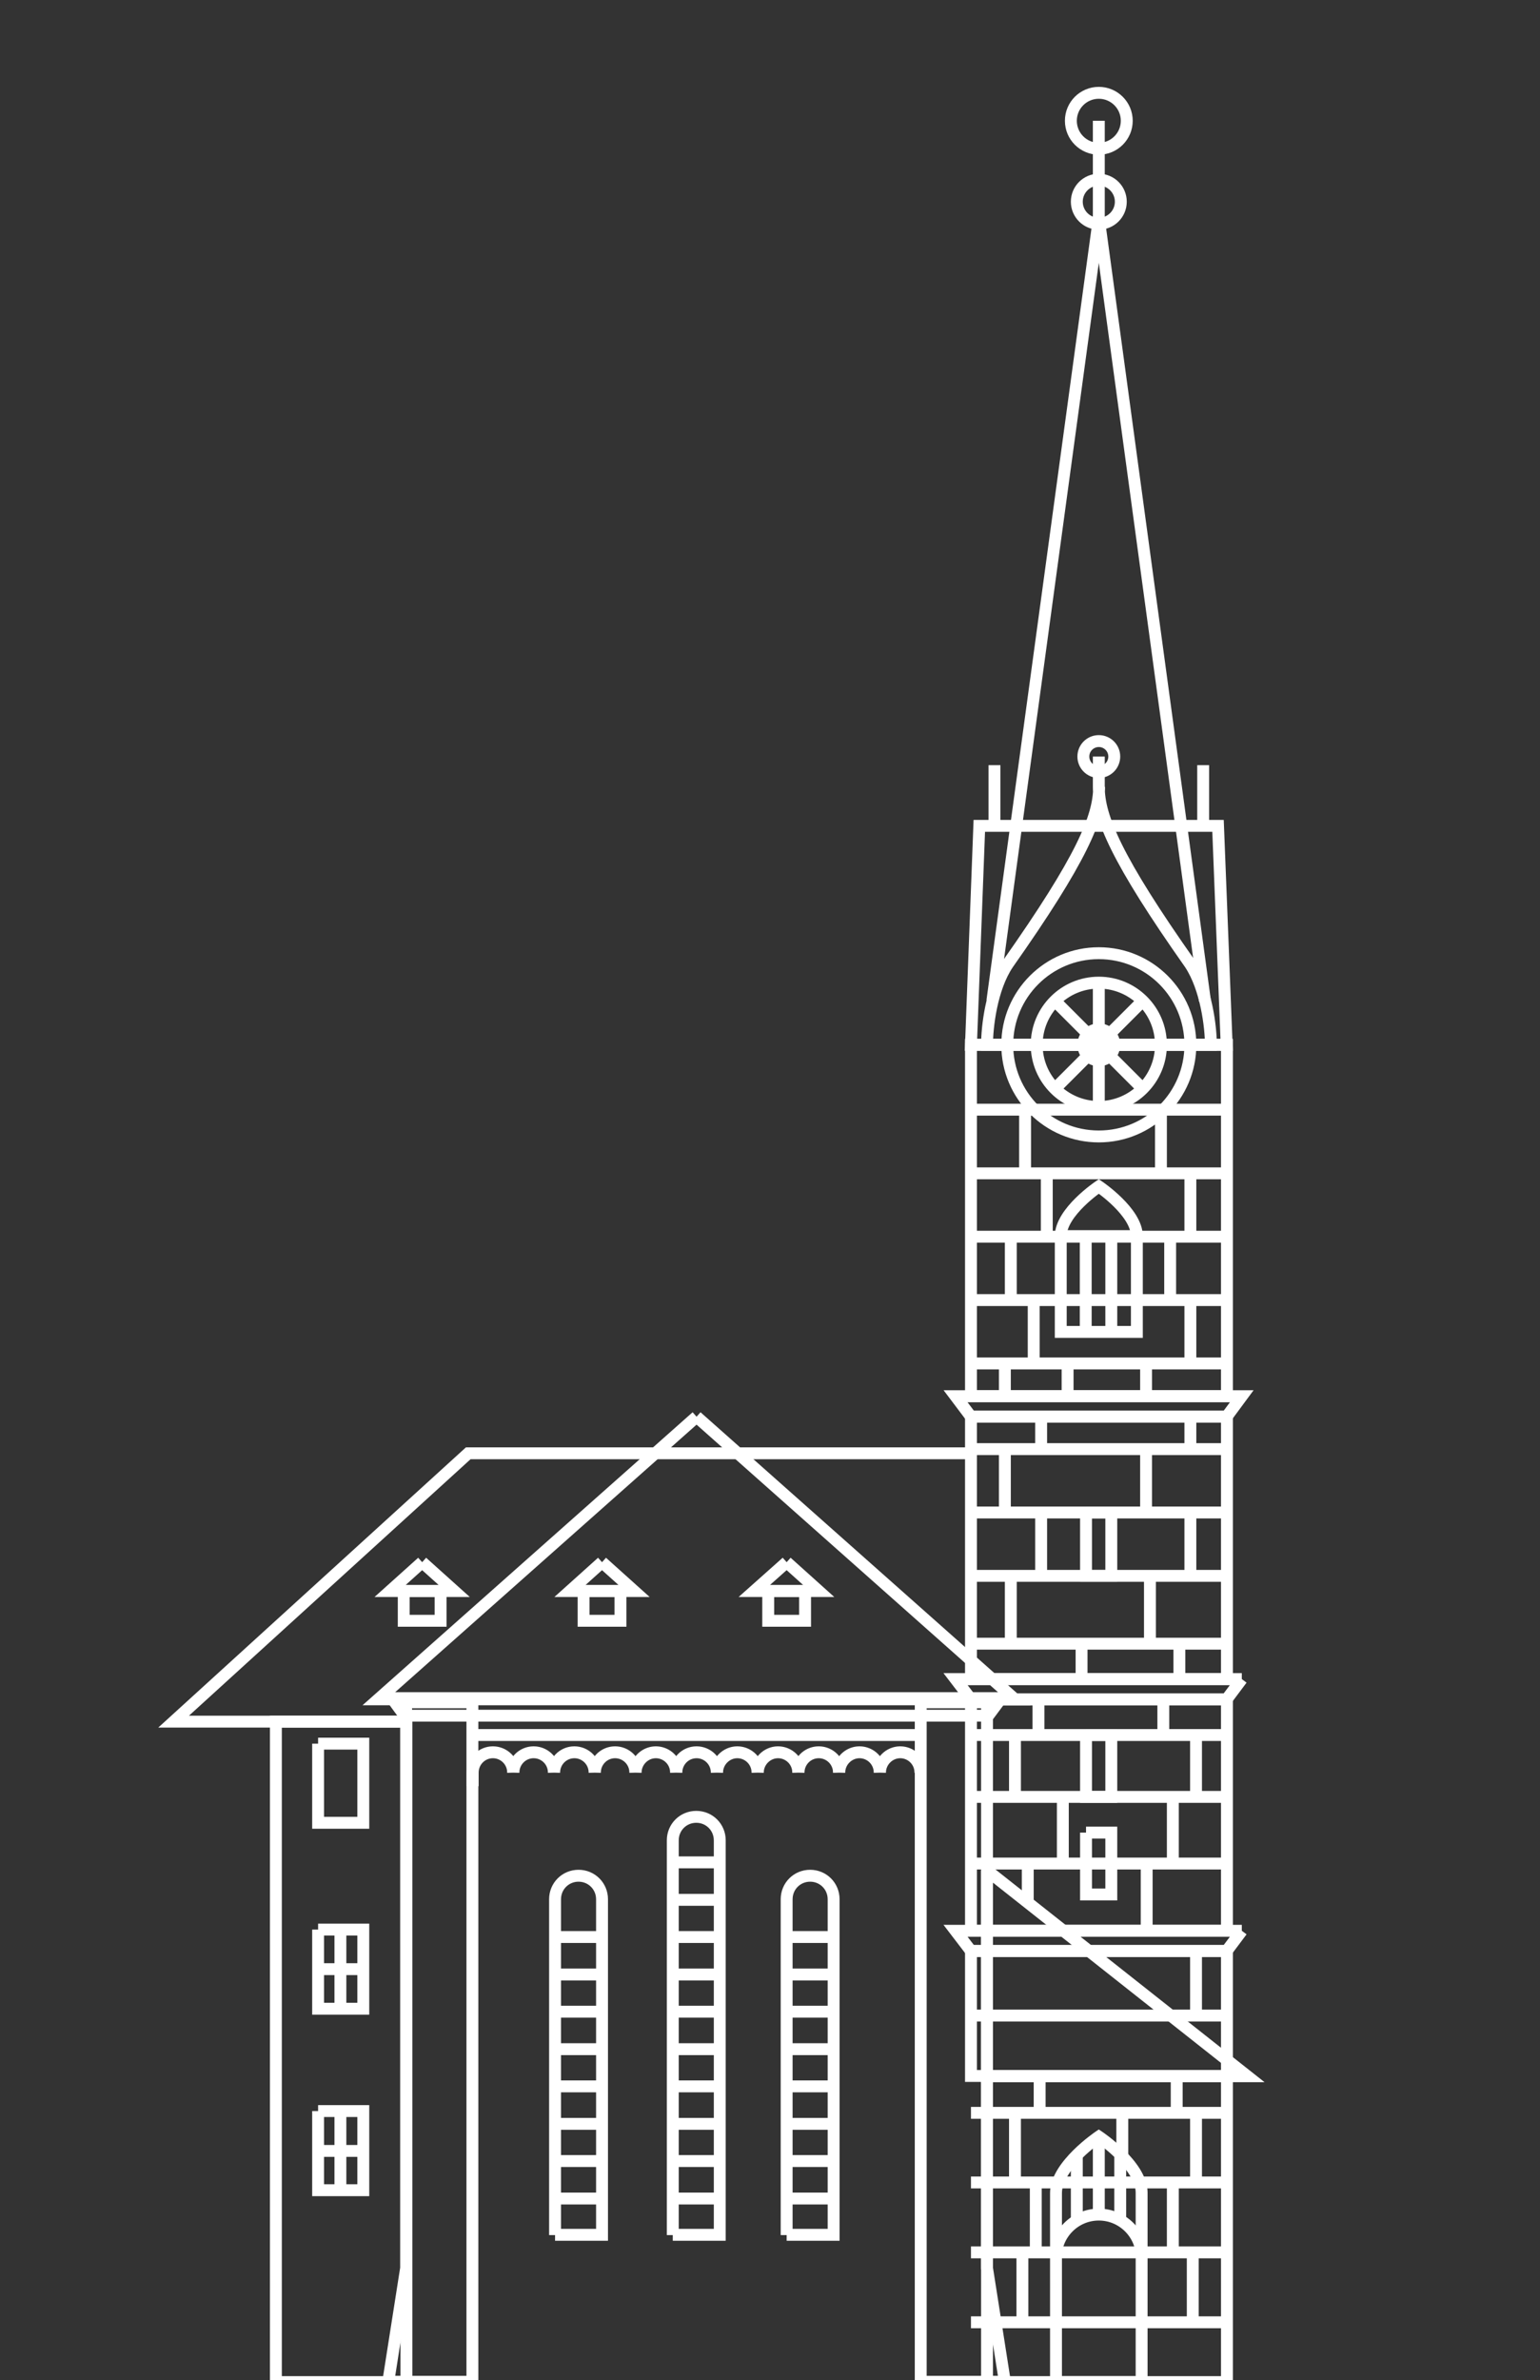 <svg version="1.1" id="Layer_1" xmlns="http://www.w3.org/2000/svg" xmlns:xlink="http://www.w3.org/1999/xlink" x="0px" y="0px" width="518px" height="800px" viewBox="0 0 518 800" enable-background="new 0 0 518 800" xml:space="preserve" data-id="113"><rect x="0" y="0" width="518" height="800" fill="#333333" stroke="none"/><polyline fill="none" stroke="#FFFFFF" stroke-width="4" stroke-miterlimit="10" points="333.8,336.4 369.6,73.5 405.3,336.4 " class="z-1a59zs_113"></polyline><polygon fill="none" stroke="#FFFFFF" stroke-width="4" stroke-miterlimit="10" points="412.6,351.2 326.6,351.2 329.4,277.6 	409.7,277.6 " class="z-eu7afl_113" style="stroke-dasharray: 313.61px; stroke-dashoffset: 0px;"></polygon><line fill="none" stroke="#FFFFFF" stroke-width="4" stroke-miterlimit="10" x1="334.5" y1="277.6" x2="334.5" y2="257.2" class="z-ogtqot_113" style="stroke-dasharray: 20.4px; stroke-dashoffset: 0px;"></line><line fill="none" stroke="#FFFFFF" stroke-width="4" stroke-miterlimit="10" x1="404.7" y1="277.6" x2="404.7" y2="257.2" class="z-3ihfuw_113" style="stroke-dasharray: 20.4px; stroke-dashoffset: 0px;"></line><path fill="none" stroke="#FFFFFF" stroke-width="4" stroke-miterlimit="10" d="M369.6,254.3v10.2c0,10.2,5.9,24.3,30.7,59.5	c5.5,8.3,7,21.4,7,27.2H332c0-5.8,1.4-18.9,7-27.2c24.8-35.2,30.7-49.3,30.7-59.5" class="z-ti3lzb_113" style="stroke-dasharray: 277.799px; stroke-dashoffset: 0px;"></path><circle fill="none" stroke="#FFFFFF" stroke-width="4" stroke-miterlimit="10" cx="369.6" cy="254.3" r="5.2" class="z-mos9ll_113" style="stroke-dasharray: 32.673px; stroke-dashoffset: 0px;"></circle><rect x="326.6" y="351.2" fill="none" stroke="#FFFFFF" stroke-width="4" stroke-miterlimit="10" width="86.1" height="118.1" class="z-mxvd5x_113" style="stroke-dasharray: 408.4px; stroke-dashoffset: 0px;"></rect><rect x="326.6" y="476.2" fill="none" stroke="#FFFFFF" stroke-width="4" stroke-miterlimit="10" width="86.1" height="88.2" class="z-uafhvn_113" style="stroke-dasharray: 348.6px; stroke-dashoffset: 0px;"></rect><rect x="326.6" y="571.2" fill="none" stroke="#FFFFFF" stroke-width="4" stroke-miterlimit="10" width="86.1" height="77.8" class="z-huua2f_113" style="stroke-dasharray: 327.8px; stroke-dashoffset: 0px;"></rect><rect x="326.6" y="655.8" fill="none" stroke="#FFFFFF" stroke-width="4" stroke-miterlimit="10" width="86.1" height="42" class="z-3dvqhv_113" style="stroke-dasharray: 256.2px; stroke-dashoffset: 0px;"></rect><polyline fill="none" stroke="#FFFFFF" stroke-width="4" stroke-miterlimit="10" points="326.6,488.5 157.5,488.5 58.4,578.7 	136.6,578.7 " class="z-cskoa4_113"></polyline><rect x="92.8" y="578.7" fill="none" stroke="#FFFFFF" stroke-width="4" stroke-miterlimit="10" width="43.9" height="222" class="z-0h9rao_113" style="stroke-dasharray: 531.8px; stroke-dashoffset: 0px;"></rect><polygon fill="none" stroke="#FFFFFF" stroke-width="4" stroke-miterlimit="10" points="136.6,572.2 136.6,762.4 130.6,800.6 	158.9,800.6 158.9,762.4 158.9,572.2 " class="z-j01n29_113" style="stroke-dasharray: 507.868px; stroke-dashoffset: 0px;"></polygon><line fill="none" stroke="#FFFFFF" stroke-width="4" stroke-miterlimit="10" x1="158.9" y1="583.2" x2="309.7" y2="583.2" class="z-u656pn_113" style="stroke-dasharray: 150.8px; stroke-dashoffset: 0px;"></line><path fill="none" stroke="#FFFFFF" stroke-width="4" stroke-miterlimit="10" d="M172.6,595.8c0-3.8-3.1-6.8-6.8-6.8	c-3.8,0-6.8,3.1-6.8,6.8v4.6" class="z-b19u4p_113" style="stroke-dasharray: 25.961px; stroke-dashoffset: 0px;"></path><path fill="none" stroke="#FFFFFF" stroke-width="4" stroke-miterlimit="10" d="M186.3,595.8c0-3.8-3.1-6.8-6.8-6.8	c-3.8,0-6.8,3.1-6.8,6.8" class="z-s7iuvs_113" style="stroke-dasharray: 21.361px; stroke-dashoffset: 0px;"></path><path fill="none" stroke="#FFFFFF" stroke-width="4" stroke-miterlimit="10" d="M200,595.8c0-3.8-3.1-6.8-6.8-6.8	c-3.8,0-6.8,3.1-6.8,6.8" class="z-m5mb4h_113" style="stroke-dasharray: 21.361px; stroke-dashoffset: 0px;"></path><path fill="none" stroke="#FFFFFF" stroke-width="4" stroke-miterlimit="10" d="M213.7,595.8c0-3.8-3.1-6.8-6.8-6.8	c-3.8,0-6.8,3.1-6.8,6.8" class="z-np5dvc_113" style="stroke-dasharray: 21.361px; stroke-dashoffset: 0px;"></path><path fill="none" stroke="#FFFFFF" stroke-width="4" stroke-miterlimit="10" d="M227.4,595.8c0-3.8-3.1-6.8-6.8-6.8	s-6.8,3.1-6.8,6.8" class="z-by0bms_113" style="stroke-dasharray: 21.34px; stroke-dashoffset: 0px;"></path><path fill="none" stroke="#FFFFFF" stroke-width="4" stroke-miterlimit="10" d="M241.1,595.8c0-3.8-3.1-6.8-6.8-6.8	c-3.8,0-6.8,3.1-6.8,6.8" class="z-rkyhh8_113" style="stroke-dasharray: 21.361px; stroke-dashoffset: 0px;"></path><path fill="none" stroke="#FFFFFF" stroke-width="4" stroke-miterlimit="10" d="M254.8,595.8c0-3.8-3.1-6.8-6.8-6.8	s-6.8,3.1-6.8,6.8" class="z-82ki2d_113" style="stroke-dasharray: 21.34px; stroke-dashoffset: 0px;"></path><path fill="none" stroke="#FFFFFF" stroke-width="4" stroke-miterlimit="10" d="M268.5,595.8c0-3.8-3.1-6.8-6.8-6.8	s-6.8,3.1-6.8,6.8" class="z-deg6c4_113" style="stroke-dasharray: 21.34px; stroke-dashoffset: 0px;"></path><path fill="none" stroke="#FFFFFF" stroke-width="4" stroke-miterlimit="10" d="M282.2,595.8c0-3.8-3.1-6.8-6.8-6.8	c-3.8,0-6.8,3.1-6.8,6.8" class="z-wlqtsq_113" style="stroke-dasharray: 21.361px; stroke-dashoffset: 0px;"></path><path fill="none" stroke="#FFFFFF" stroke-width="4" stroke-miterlimit="10" d="M295.9,595.8c0-3.8-3.1-6.8-6.8-6.8	s-6.8,3.1-6.8,6.8" class="z-0iqfj3_113" style="stroke-dasharray: 21.34px; stroke-dashoffset: 0px;"></path><path fill="none" stroke="#FFFFFF" stroke-width="4" stroke-miterlimit="10" d="M309.6,595.8c0-3.8-3.1-6.8-6.8-6.8	s-6.8,3.1-6.8,6.8" class="z-zrf2h5_113" style="stroke-dasharray: 21.34px; stroke-dashoffset: 0px;"></path><path fill="none" stroke="#FFFFFF" stroke-width="4" stroke-miterlimit="10" d="M226.3,751.3V618.6c0-4.4,3.5-7.9,7.9-7.9	c4.4,0,7.9,3.5,7.9,7.9v132.6H226.3z" class="z-530nw5_113" style="stroke-dasharray: 306.054px; stroke-dashoffset: 0px;"></path><path fill="none" stroke="#FFFFFF" stroke-width="4" stroke-miterlimit="10" d="M264.6,751.3V638.4c0-4.4,3.5-7.9,7.9-7.9	s7.9,3.5,7.9,7.9v112.8H264.6z" class="z-w5gqaz_113" style="stroke-dasharray: 266.454px; stroke-dashoffset: 0px;"></path><path fill="none" stroke="#FFFFFF" stroke-width="4" stroke-miterlimit="10" d="M186.7,751.3V638.4c0-4.4,3.5-7.9,7.9-7.9	c4.4,0,7.9,3.5,7.9,7.9v112.8H186.7z" class="z-tyvazc_113" style="stroke-dasharray: 266.454px; stroke-dashoffset: 0px;"></path><line fill="none" stroke="#FFFFFF" stroke-width="4" stroke-miterlimit="10" x1="226.3" y1="626" x2="242.2" y2="626" class="z-zusn5k_113" style="stroke-dasharray: 15.9px; stroke-dashoffset: 0px;"></line><line fill="none" stroke="#FFFFFF" stroke-width="4" stroke-miterlimit="10" x1="226.3" y1="638.6" x2="242.2" y2="638.6" class="z-gin8hf_113" style="stroke-dasharray: 15.9px; stroke-dashoffset: 0px;"></line><line fill="none" stroke="#FFFFFF" stroke-width="4" stroke-miterlimit="10" x1="226.3" y1="651.1" x2="242.2" y2="651.1" class="z-oyxon8_113" style="stroke-dasharray: 15.9px; stroke-dashoffset: 0px;"></line><line fill="none" stroke="#FFFFFF" stroke-width="4" stroke-miterlimit="10" x1="226.3" y1="663.7" x2="242.2" y2="663.7" class="z-6eyxeb_113" style="stroke-dasharray: 15.9px; stroke-dashoffset: 0px;"></line><line fill="none" stroke="#FFFFFF" stroke-width="4" stroke-miterlimit="10" x1="226.3" y1="676.2" x2="242.2" y2="676.2" class="z-6ml0on_113" style="stroke-dasharray: 15.9px; stroke-dashoffset: 0px;"></line><line fill="none" stroke="#FFFFFF" stroke-width="4" stroke-miterlimit="10" x1="226.3" y1="688.8" x2="242.2" y2="688.8" class="z-uzxjrh_113" style="stroke-dasharray: 15.9px; stroke-dashoffset: 0px;"></line><line fill="none" stroke="#FFFFFF" stroke-width="4" stroke-miterlimit="10" x1="226.3" y1="701.3" x2="242.2" y2="701.3" class="z-6wsg0k_113" style="stroke-dasharray: 15.9px; stroke-dashoffset: 0px;"></line><line fill="none" stroke="#FFFFFF" stroke-width="4" stroke-miterlimit="10" x1="226.3" y1="713.9" x2="242.2" y2="713.9" class="z-d4fnpj_113" style="stroke-dasharray: 15.9px; stroke-dashoffset: 0px;"></line><line fill="none" stroke="#FFFFFF" stroke-width="4" stroke-miterlimit="10" x1="226.3" y1="726.4" x2="242.2" y2="726.4" class="z-7zdhj2_113" style="stroke-dasharray: 15.9px; stroke-dashoffset: 0px;"></line><line fill="none" stroke="#FFFFFF" stroke-width="4" stroke-miterlimit="10" x1="226.3" y1="739" x2="242.2" y2="739" class="z-6s68dq_113" style="stroke-dasharray: 15.9px; stroke-dashoffset: 0px;"></line><line fill="none" stroke="#FFFFFF" stroke-width="4" stroke-miterlimit="10" x1="264.6" y1="651.1" x2="280.4" y2="651.1" class="z-pdospm_113" style="stroke-dasharray: 15.8px; stroke-dashoffset: 0px;"></line><line fill="none" stroke="#FFFFFF" stroke-width="4" stroke-miterlimit="10" x1="264.6" y1="663.7" x2="280.4" y2="663.7" class="z-wchq8y_113" style="stroke-dasharray: 15.8px; stroke-dashoffset: 0px;"></line><line fill="none" stroke="#FFFFFF" stroke-width="4" stroke-miterlimit="10" x1="264.6" y1="676.2" x2="280.4" y2="676.2" class="z-dw1grf_113" style="stroke-dasharray: 15.8px; stroke-dashoffset: 0px;"></line><line fill="none" stroke="#FFFFFF" stroke-width="4" stroke-miterlimit="10" x1="264.6" y1="688.8" x2="280.4" y2="688.8" class="z-qpwwwi_113" style="stroke-dasharray: 15.8px; stroke-dashoffset: 0px;"></line><line fill="none" stroke="#FFFFFF" stroke-width="4" stroke-miterlimit="10" x1="264.6" y1="701.3" x2="280.4" y2="701.3" class="z-3n957m_113" style="stroke-dasharray: 15.8px; stroke-dashoffset: 0px;"></line><line fill="none" stroke="#FFFFFF" stroke-width="4" stroke-miterlimit="10" x1="264.6" y1="713.9" x2="280.4" y2="713.9" class="z-81n43o_113" style="stroke-dasharray: 15.8px; stroke-dashoffset: 0px;"></line><line fill="none" stroke="#FFFFFF" stroke-width="4" stroke-miterlimit="10" x1="264.6" y1="726.4" x2="280.4" y2="726.4" class="z-s13vme_113" style="stroke-dasharray: 15.8px; stroke-dashoffset: 0px;"></line><line fill="none" stroke="#FFFFFF" stroke-width="4" stroke-miterlimit="10" x1="264.6" y1="739" x2="280.4" y2="739" class="z-1a2ic1_113" style="stroke-dasharray: 15.8px; stroke-dashoffset: 0px;"></line><line fill="none" stroke="#FFFFFF" stroke-width="4" stroke-miterlimit="10" x1="186.7" y1="651.1" x2="202.5" y2="651.1" class="z-8wg6lj_113" style="stroke-dasharray: 15.8px; stroke-dashoffset: 0px;"></line><line fill="none" stroke="#FFFFFF" stroke-width="4" stroke-miterlimit="10" x1="186.7" y1="663.7" x2="202.5" y2="663.7" class="z-q19bbv_113" style="stroke-dasharray: 15.8px; stroke-dashoffset: 0px;"></line><line fill="none" stroke="#FFFFFF" stroke-width="4" stroke-miterlimit="10" x1="186.7" y1="676.2" x2="202.5" y2="676.2" class="z-wvsovk_113" style="stroke-dasharray: 15.8px; stroke-dashoffset: 0px;"></line><line fill="none" stroke="#FFFFFF" stroke-width="4" stroke-miterlimit="10" x1="186.7" y1="688.8" x2="202.5" y2="688.8" class="z-7je56j_113" style="stroke-dasharray: 15.8px; stroke-dashoffset: 0px;"></line><line fill="none" stroke="#FFFFFF" stroke-width="4" stroke-miterlimit="10" x1="186.7" y1="701.3" x2="202.5" y2="701.3" class="z-goa9dx_113" style="stroke-dasharray: 15.8px; stroke-dashoffset: 0px;"></line><line fill="none" stroke="#FFFFFF" stroke-width="4" stroke-miterlimit="10" x1="186.7" y1="713.9" x2="202.5" y2="713.9" class="z-xz9jmc_113" style="stroke-dasharray: 15.8px; stroke-dashoffset: 0px;"></line><line fill="none" stroke="#FFFFFF" stroke-width="4" stroke-miterlimit="10" x1="186.7" y1="726.4" x2="202.5" y2="726.4" class="z-rvduq6_113" style="stroke-dasharray: 15.8px; stroke-dashoffset: 0px;"></line><line fill="none" stroke="#FFFFFF" stroke-width="4" stroke-miterlimit="10" x1="186.7" y1="739" x2="202.5" y2="739" class="z-zrcnps_113" style="stroke-dasharray: 15.8px; stroke-dashoffset: 0px;"></line><polygon fill="none" stroke="#FFFFFF" stroke-width="4" stroke-miterlimit="10" points="142,525.1 152.8,534.8 131.2,534.8 " class="z-3vc2aq_113" style="stroke-dasharray: 50.633px; stroke-dashoffset: 0px;"></polygon><rect x="135.8" y="534.8" fill="none" stroke="#FFFFFF" stroke-width="4" stroke-miterlimit="10" width="12.4" height="10" class="z-kfatp8_113" style="stroke-dasharray: 44.8px; stroke-dashoffset: 0px;"></rect><rect x="332" y="697.9" fill="none" stroke="#FFFFFF" stroke-width="4" stroke-miterlimit="10" width="80.7" height="102.8" class="z-2jq16y_113" style="stroke-dasharray: 367px; stroke-dashoffset: 0px;"></rect><line fill="#64B089" stroke="#FFFFFF" stroke-width="4" stroke-miterlimit="10" x1="369.6" y1="73.5" x2="369.6" y2="40.6" class="z-941guy_113" style="stroke-dasharray: 32.9px; stroke-dashoffset: 0px;"></line><circle fill="none" stroke="#FFFFFF" stroke-width="4" stroke-miterlimit="10" cx="369.6" cy="67.8" r="7.4" class="z-jo3j7s_113" style="stroke-dasharray: 46.496px; stroke-dashoffset: 0px;"></circle><circle fill="none" stroke="#FFFFFF" stroke-width="4" stroke-miterlimit="10" cx="369.6" cy="40.6" r="9.4" class="z-kgespb_113" style="stroke-dasharray: 59.062px; stroke-dashoffset: 0px;"></circle><rect x="107" y="586.1" fill="none" stroke="#FFFFFF" stroke-width="4" stroke-miterlimit="10" width="15.2" height="26.6" class="z-faxpm1_113" style="stroke-dasharray: 83.6px; stroke-dashoffset: 0px;"></rect><rect x="107" y="648.6" fill="none" stroke="#FFFFFF" stroke-width="4" stroke-miterlimit="10" width="15.2" height="26.6" class="z-g2j9z2_113" style="stroke-dasharray: 83.6px; stroke-dashoffset: 0px;"></rect><line fill="none" stroke="#FFFFFF" stroke-width="4" stroke-miterlimit="10" x1="107" y1="661.9" x2="122.1" y2="661.9" class="z-auryvi_113" style="stroke-dasharray: 15.1px; stroke-dashoffset: 0px;"></line><line fill="none" stroke="#FFFFFF" stroke-width="4" stroke-miterlimit="10" x1="114.5" y1="648.6" x2="114.5" y2="675.2" class="z-qfg8o0_113" style="stroke-dasharray: 26.6px; stroke-dashoffset: 0px;"></line><rect x="107" y="709.6" fill="none" stroke="#FFFFFF" stroke-width="4" stroke-miterlimit="10" width="15.2" height="26.6" class="z-5t0wwv_113" style="stroke-dasharray: 83.6px; stroke-dashoffset: 0px;"></rect><line fill="none" stroke="#FFFFFF" stroke-width="4" stroke-miterlimit="10" x1="107" y1="723" x2="122.1" y2="723" class="z-ry630e_113" style="stroke-dasharray: 15.1px; stroke-dashoffset: 0px;"></line><line fill="none" stroke="#FFFFFF" stroke-width="4" stroke-miterlimit="10" x1="114.5" y1="709.6" x2="114.5" y2="736.3" class="z-kqi6vv_113" style="stroke-dasharray: 26.7px; stroke-dashoffset: 0px;"></line><line fill="none" stroke="#FFFFFF" stroke-width="4" stroke-miterlimit="10" x1="326.6" y1="373" x2="412.6" y2="373" class="z-y4b8zn_113" style="stroke-dasharray: 86px; stroke-dashoffset: 0px;"></line><line fill="none" stroke="#FFFFFF" stroke-width="4" stroke-miterlimit="10" x1="326.6" y1="394.4" x2="412.6" y2="394.4" class="z-yihaa8_113" style="stroke-dasharray: 86px; stroke-dashoffset: 0px;"></line><line fill="none" stroke="#FFFFFF" stroke-width="4" stroke-miterlimit="10" x1="326.6" y1="415.7" x2="412.6" y2="415.7" class="z-bxhhgf_113" style="stroke-dasharray: 86px; stroke-dashoffset: 0px;"></line><line fill="none" stroke="#FFFFFF" stroke-width="4" stroke-miterlimit="10" x1="326.6" y1="437" x2="412.6" y2="437" class="z-bdrh5f_113" style="stroke-dasharray: 86px; stroke-dashoffset: 0px;"></line><line fill="none" stroke="#FFFFFF" stroke-width="4" stroke-miterlimit="10" x1="326.6" y1="458.3" x2="412.6" y2="458.3" class="z-ujb52b_113" style="stroke-dasharray: 86px; stroke-dashoffset: 0px;"></line><line fill="none" stroke="#FFFFFF" stroke-width="4" stroke-miterlimit="10" x1="326.6" y1="487.1" x2="412.6" y2="487.1" class="z-6v4h68_113" style="stroke-dasharray: 86px; stroke-dashoffset: 0px;"></line><line fill="none" stroke="#FFFFFF" stroke-width="4" stroke-miterlimit="10" x1="326.6" y1="508.4" x2="412.6" y2="508.4" class="z-bm3cvv_113" style="stroke-dasharray: 86px; stroke-dashoffset: 0px;"></line><line fill="none" stroke="#FFFFFF" stroke-width="4" stroke-miterlimit="10" x1="326.6" y1="529.7" x2="412.6" y2="529.7" class="z-bx7a7w_113" style="stroke-dasharray: 86px; stroke-dashoffset: 0px;"></line><line fill="none" stroke="#FFFFFF" stroke-width="4" stroke-miterlimit="10" x1="326.6" y1="583.2" x2="412.6" y2="583.2" class="z-3pske3_113" style="stroke-dasharray: 86px; stroke-dashoffset: 0px;"></line><line fill="none" stroke="#FFFFFF" stroke-width="4" stroke-miterlimit="10" x1="326.6" y1="604" x2="412.6" y2="604" class="z-7suqts_113" style="stroke-dasharray: 86px; stroke-dashoffset: 0px;"></line><line fill="none" stroke="#FFFFFF" stroke-width="4" stroke-miterlimit="10" x1="326.6" y1="626.4" x2="412.6" y2="626.4" class="z-etayll_113" style="stroke-dasharray: 86px; stroke-dashoffset: 0px;"></line><line fill="none" stroke="#FFFFFF" stroke-width="4" stroke-miterlimit="10" x1="326.6" y1="677.5" x2="412.6" y2="677.5" class="z-3szqi0_113" style="stroke-dasharray: 86px; stroke-dashoffset: 0px;"></line><line fill="none" stroke="#FFFFFF" stroke-width="4" stroke-miterlimit="10" x1="326.6" y1="710.2" x2="412.6" y2="710.2" class="z-edpfyn_113" style="stroke-dasharray: 86px; stroke-dashoffset: 0px;"></line><line fill="none" stroke="#FFFFFF" stroke-width="4" stroke-miterlimit="10" x1="326.6" y1="733.6" x2="412.6" y2="733.6" class="z-76xijq_113" style="stroke-dasharray: 86px; stroke-dashoffset: 0px;"></line><line fill="none" stroke="#FFFFFF" stroke-width="4" stroke-miterlimit="10" x1="326.6" y1="757.1" x2="412.6" y2="757.1" class="z-g4u194_113" style="stroke-dasharray: 86px; stroke-dashoffset: 0px;"></line><line fill="none" stroke="#FFFFFF" stroke-width="4" stroke-miterlimit="10" x1="326.6" y1="780.6" x2="412.6" y2="780.6" class="z-469fpp_113" style="stroke-dasharray: 86px; stroke-dashoffset: 0px;"></line><line fill="none" stroke="#FFFFFF" stroke-width="4" stroke-miterlimit="10" x1="326.6" y1="552.5" x2="412.6" y2="552.5" class="z-xblpea_113" style="stroke-dasharray: 86px; stroke-dashoffset: 0px;"></line><circle fill="none" stroke="#FFFFFF" stroke-width="4" stroke-miterlimit="10" cx="369.6" cy="351.2" r="30.8" class="z-bkhpq4_113" style="stroke-dasharray: 193.522px; stroke-dashoffset: 0px;"></circle><circle fill="none" stroke="#FFFFFF" stroke-width="4" stroke-miterlimit="10" cx="369.6" cy="351.2" r="20.9" class="z-ja9ph6_113" style="stroke-dasharray: 131.319px; stroke-dashoffset: 0px;"></circle><line fill="#64B089" stroke="#FFFFFF" stroke-width="4" stroke-miterlimit="10" x1="369.6" y1="330.3" x2="369.6" y2="372.2" class="z-5aln7f_113" style="stroke-dasharray: 41.9px; stroke-dashoffset: 0px;"></line><line fill="#64B089" stroke="#FFFFFF" stroke-width="4" stroke-miterlimit="10" x1="390.5" y1="351.2" x2="348.7" y2="351.2" class="z-no0t89_113" style="stroke-dasharray: 41.8px; stroke-dashoffset: 0px;"></line><line fill="#64B089" stroke="#FFFFFF" stroke-width="4" stroke-miterlimit="10" x1="384.4" y1="336.4" x2="354.8" y2="366" class="z-v350c9_113" style="stroke-dasharray: 41.861px; stroke-dashoffset: 0px;"></line><line fill="#64B089" stroke="#FFFFFF" stroke-width="4" stroke-miterlimit="10" x1="384.4" y1="366" x2="354.8" y2="336.4" class="z-5zgc0c_113" style="stroke-dasharray: 41.861px; stroke-dashoffset: 0px;"></line><circle fill="none" stroke="#FFFFFF" stroke-width="4" stroke-miterlimit="10" cx="369.6" cy="351.2" r="5.2" class="z-k809wp_113" style="stroke-dasharray: 32.673px; stroke-dashoffset: 0px;"></circle><g class="z-xheids_113">	<path fill="none" stroke="#FFFFFF" stroke-width="4" stroke-miterlimit="10" d="M369.6,398.8c0,0-12.8,8.6-12.8,16.7v32.2h25.6		v-32.2C382.4,407.4,369.6,398.8,369.6,398.8z" class="z-buwmgn_113" style="stroke-dasharray: 133.419px; stroke-dashoffset: 0px;"></path>	<line fill="none" stroke="#FFFFFF" stroke-width="4" stroke-miterlimit="10" x1="356.8" y1="415.5" x2="382.4" y2="415.5" class="z-73gb3x_113" style="stroke-dasharray: 25.6px; stroke-dashoffset: 0px;"></line>	<line fill="none" stroke="#FFFFFF" stroke-width="4" stroke-miterlimit="10" x1="365.2" y1="415.5" x2="365.2" y2="447.7" class="z-xofd59_113" style="stroke-dasharray: 32.2px; stroke-dashoffset: 0px;"></line>	<line fill="none" stroke="#FFFFFF" stroke-width="4" stroke-miterlimit="10" x1="373.8" y1="415.5" x2="373.8" y2="447.7" class="z-mz9rjl_113" style="stroke-dasharray: 32.2px; stroke-dashoffset: 0px;"></line></g><line fill="none" stroke="#FFFFFF" stroke-width="4" stroke-miterlimit="10" x1="344.8" y1="373" x2="344.8" y2="394.4" class="z-9aiqse_113" style="stroke-dasharray: 21.4px; stroke-dashoffset: 0px;"></line><line fill="none" stroke="#FFFFFF" stroke-width="4" stroke-miterlimit="10" x1="390.5" y1="373.9" x2="390.5" y2="394.4" class="z-yi1xk6_113" style="stroke-dasharray: 20.5px; stroke-dashoffset: 0px;"></line><line fill="none" stroke="#FFFFFF" stroke-width="4" stroke-miterlimit="10" x1="352.1" y1="394.4" x2="352.1" y2="415.6" class="z-mg03wv_113" style="stroke-dasharray: 21.2px; stroke-dashoffset: 0px;"></line><line fill="none" stroke="#FFFFFF" stroke-width="4" stroke-miterlimit="10" x1="400.4" y1="394.4" x2="400.4" y2="415.6" class="z-k6i7xm_113" style="stroke-dasharray: 21.2px; stroke-dashoffset: 0px;"></line><line fill="none" stroke="#FFFFFF" stroke-width="4" stroke-miterlimit="10" x1="393.6" y1="415.5" x2="393.6" y2="437" class="z-rlfbhf_113" style="stroke-dasharray: 21.5px; stroke-dashoffset: 0px;"></line><line fill="none" stroke="#FFFFFF" stroke-width="4" stroke-miterlimit="10" x1="400.4" y1="437" x2="400.4" y2="458.3" class="z-6td25e_113" style="stroke-dasharray: 21.3px; stroke-dashoffset: 0px;"></line><line fill="none" stroke="#FFFFFF" stroke-width="4" stroke-miterlimit="10" x1="385.5" y1="458.3" x2="385.5" y2="469" class="z-x6x3gs_113" style="stroke-dasharray: 10.7px; stroke-dashoffset: 0px;"></line><line fill="none" stroke="#FFFFFF" stroke-width="4" stroke-miterlimit="10" x1="359.1" y1="458.3" x2="359.1" y2="469" class="z-us4hky_113" style="stroke-dasharray: 10.7px; stroke-dashoffset: 0px;"></line><line fill="none" stroke="#FFFFFF" stroke-width="4" stroke-miterlimit="10" x1="338" y1="458.3" x2="338" y2="469" class="z-8neie8_113" style="stroke-dasharray: 10.7px; stroke-dashoffset: 0px;"></line><line fill="none" stroke="#FFFFFF" stroke-width="4" stroke-miterlimit="10" x1="385.5" y1="486.8" x2="385.5" y2="508.4" class="z-h41d7c_113" style="stroke-dasharray: 21.6px; stroke-dashoffset: 0px;"></line><line fill="none" stroke="#FFFFFF" stroke-width="4" stroke-miterlimit="10" x1="338" y1="487.1" x2="338" y2="508.4" class="z-p9hqtp_113" style="stroke-dasharray: 21.3px; stroke-dashoffset: 0px;"></line><line fill="none" stroke="#FFFFFF" stroke-width="4" stroke-miterlimit="10" x1="350.2" y1="508.4" x2="350.2" y2="529.7" class="z-02m86m_113" style="stroke-dasharray: 21.3px; stroke-dashoffset: 0px;"></line><line fill="none" stroke="#FFFFFF" stroke-width="4" stroke-miterlimit="10" x1="400.4" y1="508.4" x2="400.4" y2="529.7" class="z-ulavor_113" style="stroke-dasharray: 21.3px; stroke-dashoffset: 0px;"></line><line fill="none" stroke="#FFFFFF" stroke-width="4" stroke-miterlimit="10" x1="350.2" y1="476.4" x2="350.2" y2="487.1" class="z-1izwk1_113" style="stroke-dasharray: 10.7px; stroke-dashoffset: 0px;"></line><line fill="none" stroke="#FFFFFF" stroke-width="4" stroke-miterlimit="10" x1="400.4" y1="476.4" x2="400.4" y2="487.1" class="z-wiaahb_113" style="stroke-dasharray: 10.7px; stroke-dashoffset: 0px;"></line><line fill="none" stroke="#FFFFFF" stroke-width="4" stroke-miterlimit="10" x1="340" y1="529.7" x2="340" y2="553.2" class="z-u0l2ke_113" style="stroke-dasharray: 23.5px; stroke-dashoffset: 0px;"></line><line fill="none" stroke="#FFFFFF" stroke-width="4" stroke-miterlimit="10" x1="386.8" y1="529.7" x2="386.8" y2="552.5" class="z-ncn9ig_113" style="stroke-dasharray: 22.8px; stroke-dashoffset: 0px;"></line><line fill="none" stroke="#FFFFFF" stroke-width="4" stroke-miterlimit="10" x1="396.7" y1="553.2" x2="396.7" y2="563.9" class="z-8r9si3_113" style="stroke-dasharray: 10.7px; stroke-dashoffset: 0px;"></line><line fill="none" stroke="#FFFFFF" stroke-width="4" stroke-miterlimit="10" x1="363.8" y1="553.2" x2="363.8" y2="563.9" class="z-8ynt6a_113" style="stroke-dasharray: 10.7px; stroke-dashoffset: 0px;"></line><line fill="none" stroke="#FFFFFF" stroke-width="4" stroke-miterlimit="10" x1="349.3" y1="572.2" x2="349.3" y2="582.9" class="z-rzvrlt_113" style="stroke-dasharray: 10.7px; stroke-dashoffset: 0px;"></line><line fill="none" stroke="#FFFFFF" stroke-width="4" stroke-miterlimit="10" x1="391.3" y1="572.2" x2="391.3" y2="582.9" class="z-psmd95_113" style="stroke-dasharray: 10.7px; stroke-dashoffset: 0px;"></line><line fill="none" stroke="#FFFFFF" stroke-width="4" stroke-miterlimit="10" x1="402.3" y1="582.9" x2="402.3" y2="604" class="z-4te446_113" style="stroke-dasharray: 21.1px; stroke-dashoffset: 0px;"></line><line fill="none" stroke="#FFFFFF" stroke-width="4" stroke-miterlimit="10" x1="341.4" y1="583.2" x2="341.4" y2="604.2" class="z-o8r3de_113" style="stroke-dasharray: 21px; stroke-dashoffset: 0px;"></line><line fill="none" stroke="#FFFFFF" stroke-width="4" stroke-miterlimit="10" x1="357.5" y1="604.8" x2="357.5" y2="626" class="z-eqpbbo_113" style="stroke-dasharray: 21.2px; stroke-dashoffset: 0px;"></line><line fill="none" stroke="#FFFFFF" stroke-width="4" stroke-miterlimit="10" x1="345.7" y1="626.4" x2="345.7" y2="639.6" class="z-b0qd0u_113" style="stroke-dasharray: 13.2px; stroke-dashoffset: 0px;"></line><line fill="none" stroke="#FFFFFF" stroke-width="4" stroke-miterlimit="10" x1="394.5" y1="604.6" x2="394.5" y2="626.6" class="z-ubcw99_113" style="stroke-dasharray: 22px; stroke-dashoffset: 0px;"></line><line fill="none" stroke="#FFFFFF" stroke-width="4" stroke-miterlimit="10" x1="385.7" y1="626.4" x2="385.7" y2="649" class="z-gt33gg_113" style="stroke-dasharray: 22.6px; stroke-dashoffset: 0px;"></line><line fill="none" stroke="#FFFFFF" stroke-width="4" stroke-miterlimit="10" x1="402.3" y1="656.7" x2="402.3" y2="678" class="z-o1ryje_113" style="stroke-dasharray: 21.3px; stroke-dashoffset: 0px;"></line><line fill="none" stroke="#FFFFFF" stroke-width="4" stroke-miterlimit="10" x1="395.8" y1="697.6" x2="395.8" y2="710.2" class="z-t9263i_113" style="stroke-dasharray: 12.6px; stroke-dashoffset: 0px;"></line><line fill="none" stroke="#FFFFFF" stroke-width="4" stroke-miterlimit="10" x1="349.7" y1="697.6" x2="349.7" y2="710.2" class="z-q6brrz_113" style="stroke-dasharray: 12.6px; stroke-dashoffset: 0px;"></line><line fill="none" stroke="#FFFFFF" stroke-width="4" stroke-miterlimit="10" x1="341.4" y1="711.2" x2="341.4" y2="733.6" class="z-qnria6_113" style="stroke-dasharray: 22.4px; stroke-dashoffset: 0px;"></line><line fill="none" stroke="#FFFFFF" stroke-width="4" stroke-miterlimit="10" x1="377.5" y1="711.2" x2="377.5" y2="724.9" class="z-9f0gec_113" style="stroke-dasharray: 13.7px; stroke-dashoffset: 0px;"></line><line fill="none" stroke="#FFFFFF" stroke-width="4" stroke-miterlimit="10" x1="402.3" y1="710.2" x2="402.3" y2="732.5" class="z-km7dsd_113" style="stroke-dasharray: 22.3px; stroke-dashoffset: 0px;"></line><line fill="none" stroke="#FFFFFF" stroke-width="4" stroke-miterlimit="10" x1="348.4" y1="733.6" x2="348.4" y2="757" class="z-18he6w_113" style="stroke-dasharray: 23.4px; stroke-dashoffset: 0px;"></line><line fill="none" stroke="#FFFFFF" stroke-width="4" stroke-miterlimit="10" x1="343.9" y1="757.1" x2="343.9" y2="780.6" class="z-wn6b9y_113" style="stroke-dasharray: 23.5px; stroke-dashoffset: 0px;"></line><line fill="none" stroke="#FFFFFF" stroke-width="4" stroke-miterlimit="10" x1="401.2" y1="756.5" x2="401.2" y2="780.6" class="z-xq474c_113" style="stroke-dasharray: 24.1px; stroke-dashoffset: 0px;"></line><line fill="none" stroke="#FFFFFF" stroke-width="4" stroke-miterlimit="10" x1="394.5" y1="733.6" x2="394.5" y2="757.1" class="z-70ucfh_113" style="stroke-dasharray: 23.5px; stroke-dashoffset: 0px;"></line><line fill="none" stroke="#FFFFFF" stroke-width="4" stroke-miterlimit="10" x1="340" y1="415.5" x2="340" y2="437" class="z-firpi9_113" style="stroke-dasharray: 21.5px; stroke-dashoffset: 0px;"></line><line fill="none" stroke="#FFFFFF" stroke-width="4" stroke-miterlimit="10" x1="347.7" y1="437" x2="347.7" y2="459" class="z-fbc152_113" style="stroke-dasharray: 22px; stroke-dashoffset: 0px;"></line><polygon fill="none" stroke="#FFFFFF" stroke-width="4" stroke-miterlimit="10" points="417.7,469.3 321.4,469.3 326.6,476.2 	412.6,476.2 " class="z-cth6mh_113" style="stroke-dasharray: 199.52px; stroke-dashoffset: 0px;"></polygon><polygon fill="none" stroke="#FFFFFF" stroke-width="4" stroke-miterlimit="10" points="417.7,564.4 321.4,564.4 326.6,571.2 	412.6,571.2 " class="z-wmjk1d_113" style="stroke-dasharray: 199.36px; stroke-dashoffset: 0px;"></polygon><polygon fill="none" stroke="#FFFFFF" stroke-width="4" stroke-miterlimit="10" points="417.7,649 321.4,649 326.6,655.8 	412.6,655.8 " class="z-mvhqxq_113" style="stroke-dasharray: 199.36px; stroke-dashoffset: 0px;"></polygon><polygon fill="none" stroke="#FFFFFF" stroke-width="4" stroke-miterlimit="10" points="234.3,476.2 341.4,571.2 127.2,571.2 " class="z-7plyvy_113" style="stroke-dasharray: 500.524px; stroke-dashoffset: 0px;"></polygon><polygon fill="none" stroke="#FFFFFF" stroke-width="4" stroke-miterlimit="10" points="332,628.7 419.6,697.9 332,697.9 " class="z-1ddxww_113" style="stroke-dasharray: 268.435px; stroke-dashoffset: 0px;"></polygon><rect x="365.3" y="508.4" fill="none" stroke="#FFFFFF" stroke-width="4" stroke-miterlimit="10" width="8.5" height="21.3" class="z-5je9a5_113" style="stroke-dasharray: 59.6px; stroke-dashoffset: 0px;"></rect><rect x="365.3" y="583.2" fill="none" stroke="#FFFFFF" stroke-width="4" stroke-miterlimit="10" width="8.5" height="20.8" class="z-4bu3ml_113" style="stroke-dasharray: 58.6px; stroke-dashoffset: 0px;"></rect><rect x="365.3" y="616" fill="none" stroke="#FFFFFF" stroke-width="4" stroke-miterlimit="10" width="8.5" height="20.8" class="z-zs0gvq_113" style="stroke-dasharray: 58.6px; stroke-dashoffset: 0px;"></rect><path fill="none" stroke="#FFFFFF" stroke-width="4" stroke-miterlimit="10" d="M369.6,718.2c0,0-14.4,9.7-14.4,18.9v63.6H384	V737C384,727.8,369.6,718.2,369.6,718.2z" class="z-8guos7_113" style="stroke-dasharray: 205.061px; stroke-dashoffset: 0px;"></path><path fill="none" stroke="#FFFFFF" stroke-width="4" stroke-miterlimit="10" d="M355.1,758.9c0-8,6.5-14.5,14.5-14.5	c8,0,14.5,6.5,14.5,14.5" class="z-mkge2d_113" style="stroke-dasharray: 45.553px; stroke-dashoffset: 0px;"></path><line fill="none" stroke="#FFFFFF" stroke-width="4" stroke-miterlimit="10" x1="369.6" y1="718.2" x2="369.6" y2="744.4" class="z-b352ll_113" style="stroke-dasharray: 26.2px; stroke-dashoffset: 0px;"></line><line fill="none" stroke="#FFFFFF" stroke-width="4" stroke-miterlimit="10" x1="362.2" y1="724.9" x2="362.2" y2="746.5" class="z-vz9q96_113" style="stroke-dasharray: 21.6px; stroke-dashoffset: 0px;"></line><line fill="none" stroke="#FFFFFF" stroke-width="4" stroke-miterlimit="10" x1="376.8" y1="723.5" x2="376.8" y2="746.5" class="z-gaj9q8_113" style="stroke-dasharray: 23px; stroke-dashoffset: 0px;"></line><polygon fill="none" stroke="#FFFFFF" stroke-width="4" stroke-miterlimit="10" points="332,762.4 332,572.2 309.7,572.2 	309.7,800.6 338,800.6 " class="z-xeg5r1_113" style="stroke-dasharray: 507.868px; stroke-dashoffset: 0px;"></polygon><polygon fill="none" stroke="#FFFFFF" stroke-width="4" stroke-miterlimit="10" points="332.4,576.7 136.1,576.7 131.8,570.8 	336.8,570.8 " class="z-2ngrus_113" style="stroke-dasharray: 415.961px; stroke-dashoffset: 0px;"></polygon><polygon fill="none" stroke="#FFFFFF" stroke-width="4" stroke-miterlimit="10" points="264.6,525.1 275.4,534.8 253.7,534.8 " class="z-trlstx_113" style="stroke-dasharray: 50.808px; stroke-dashoffset: 0px;"></polygon><rect x="258.4" y="534.8" fill="none" stroke="#FFFFFF" stroke-width="4" stroke-miterlimit="10" width="12.4" height="10" class="z-zmhuph_113" style="stroke-dasharray: 44.8px; stroke-dashoffset: 0px;"></rect><polygon fill="none" stroke="#FFFFFF" stroke-width="4" stroke-miterlimit="10" points="202.5,525.1 213.3,534.8 191.7,534.8 " class="z-1lq2em_113" style="stroke-dasharray: 50.633px; stroke-dashoffset: 0px;"></polygon><rect x="196.3" y="534.8" fill="none" stroke="#FFFFFF" stroke-width="4" stroke-miterlimit="10" width="12.4" height="10" class="z-wljget_113" style="stroke-dasharray: 44.8px; stroke-dashoffset: 0px;"></rect></svg>